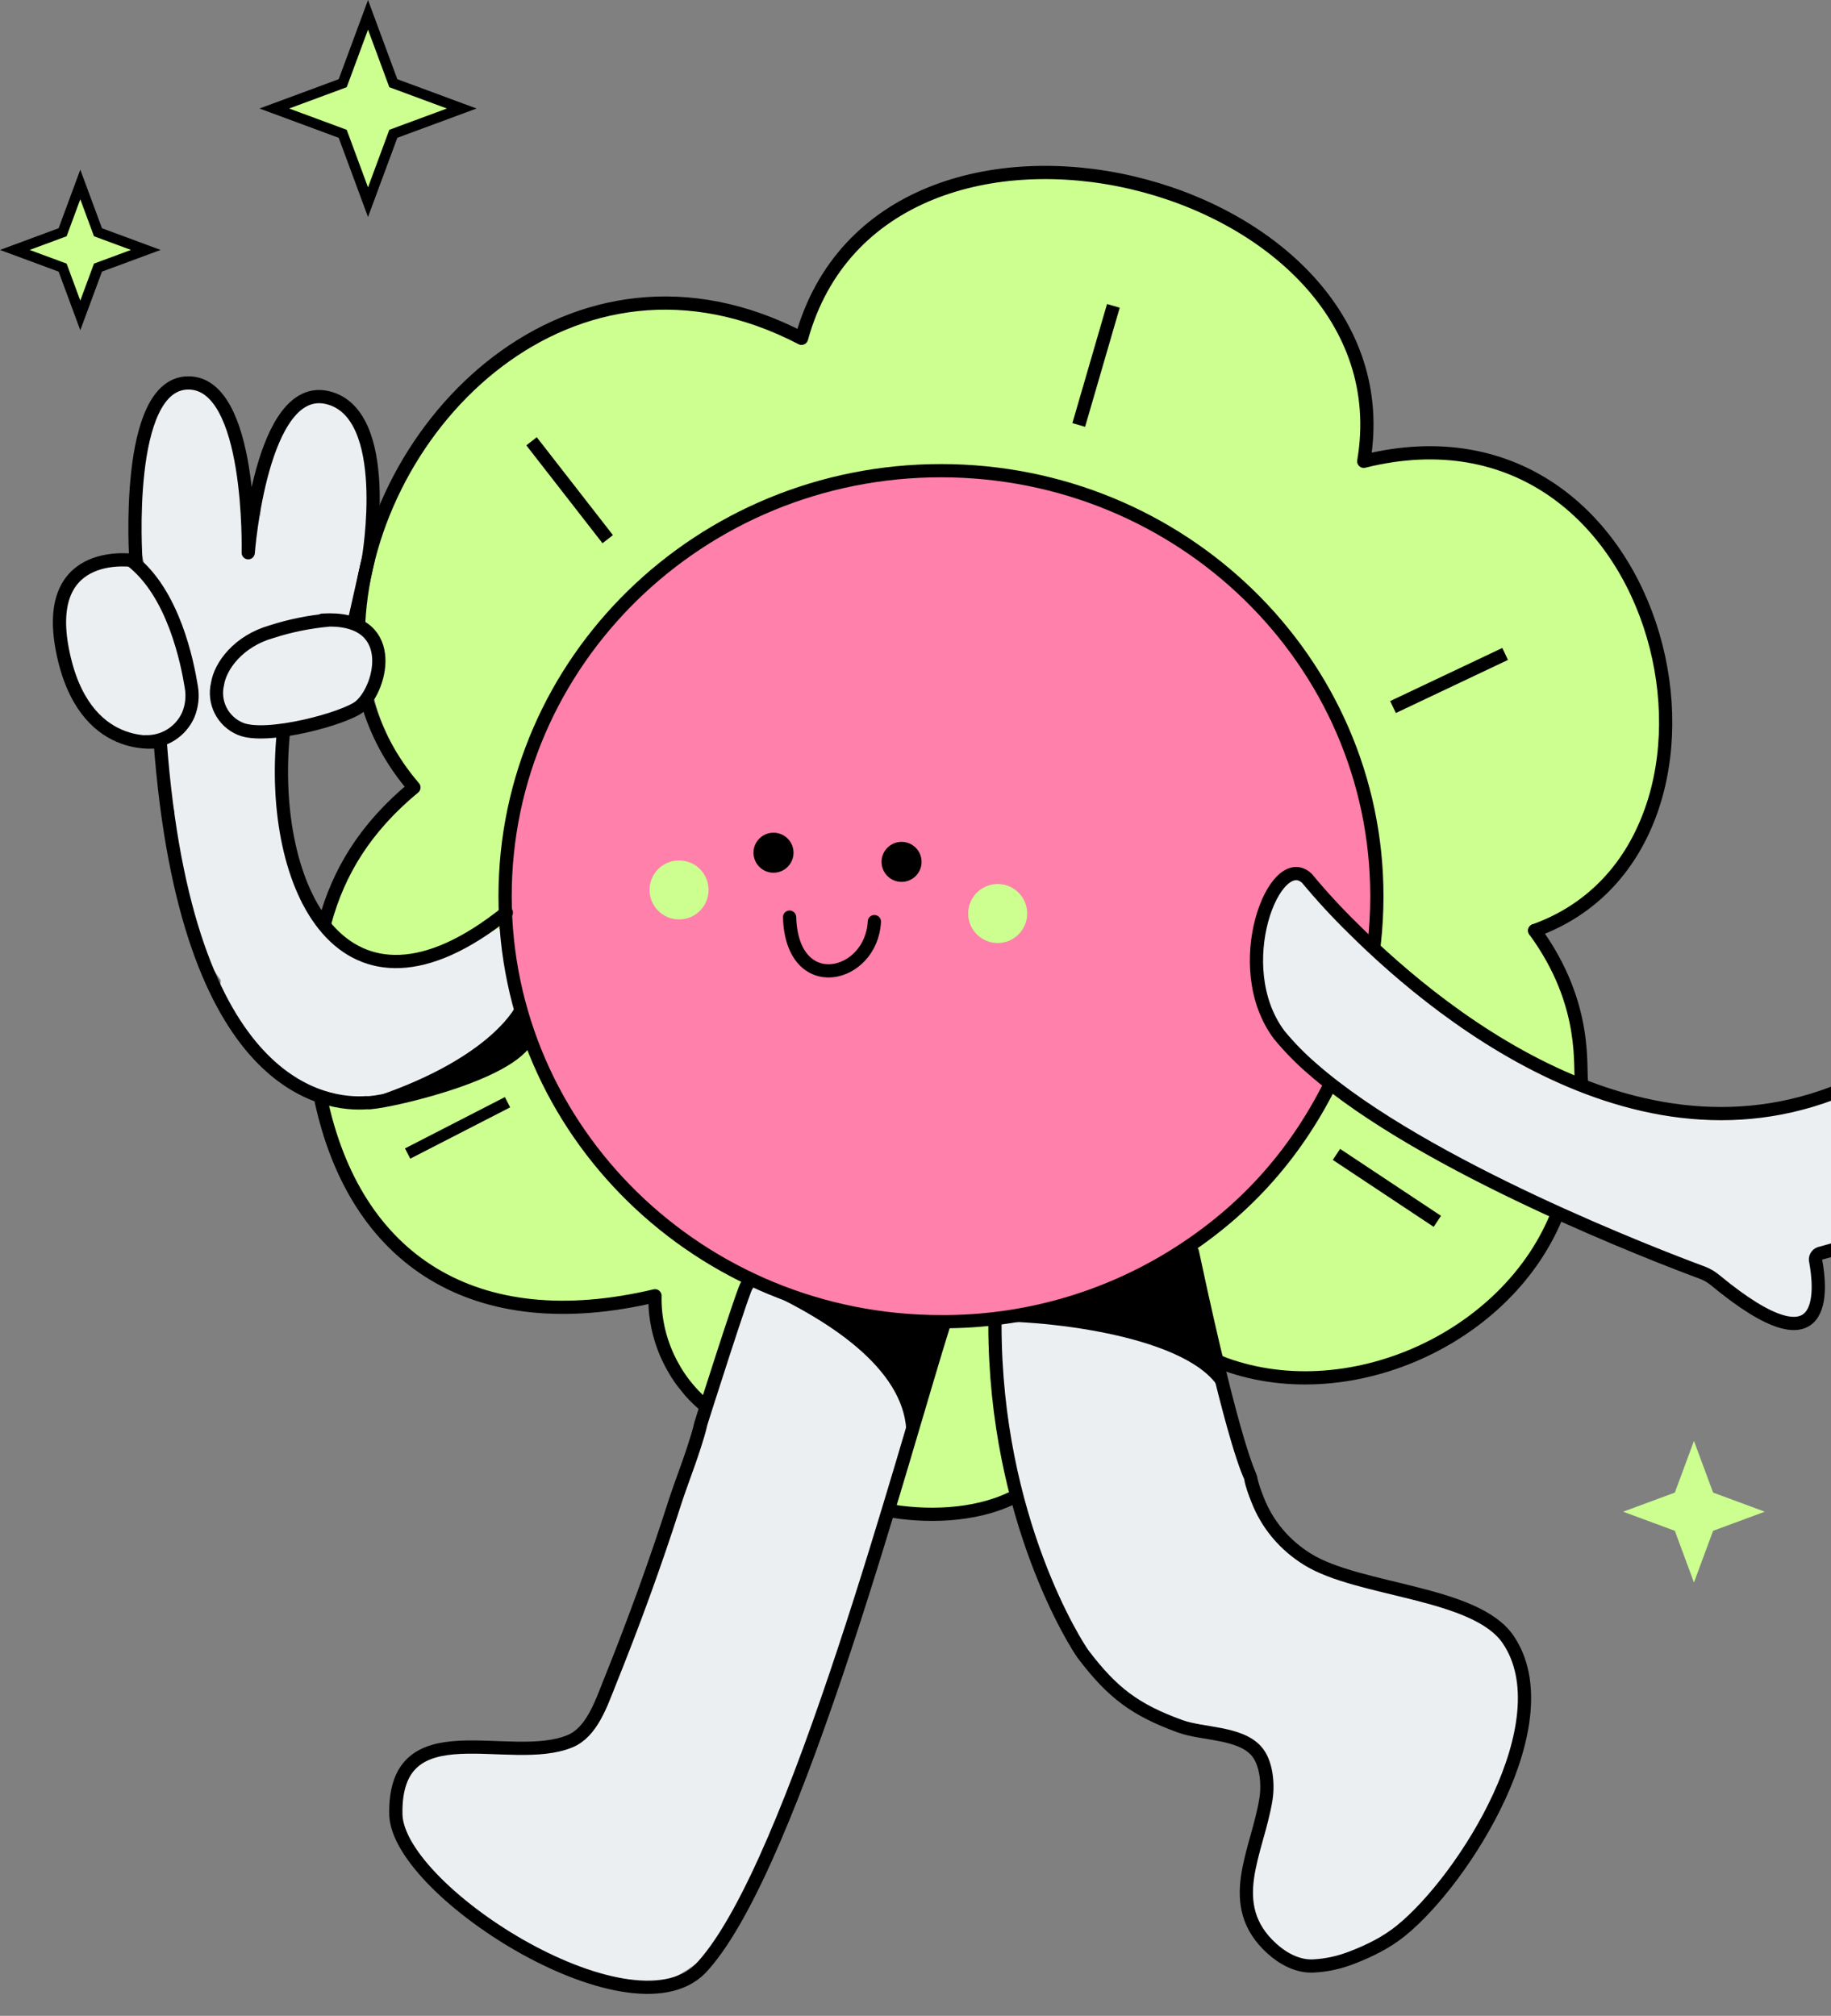 <svg width="178" height="196" viewBox="0 0 178 196" fill="none" xmlns="http://www.w3.org/2000/svg">
<rect x="0" y="0" width="178" height="196" fill="#808080" stroke="none"/>
<path d="M35.777 1.441L38.157 7.874L38.237 8.089L38.453 8.169L44.886 10.55L38.453 12.93L38.237 13.01L38.157 13.226L35.777 19.659L33.396 13.226L33.316 13.01L33.101 12.93L26.668 10.55L33.101 8.169L33.316 8.089L33.396 7.874L35.777 1.441Z" fill="#CCFF90" stroke="black"/>
<path d="M164.678 140.098L166.537 145.122L171.561 146.981L166.537 148.84L164.678 153.865L162.819 148.84L157.794 146.981L162.819 145.122L164.678 140.098Z" fill="#CCFF90"/>
<path d="M7.806 17.935L9.446 22.366L9.526 22.581L9.741 22.661L14.172 24.301L9.741 25.941L9.526 26.02L9.446 26.236L7.806 30.667L6.167 26.236L6.087 26.02L5.871 25.941L1.44 24.301L5.871 22.661L6.087 22.581L6.167 22.366L7.806 17.935Z" fill="#CCFF90" stroke="black"/>
<ellipse cx="59.417" cy="169.926" rx="2.581" ry="4.015" fill="#ECEFF1"/>
<path d="M75.192 179.68C72.324 186.564 66.588 196.889 55.689 192.013C46.511 187.137 38.763 181.768 38.193 174.804C41.348 164.766 55.975 173.942 61.2 166.137C64.58 165.338 76.936 172.28 75.192 179.68Z" fill="#ECEFF1"/>
<rect x="72.561" y="124.037" width="19.697" height="51.052" transform="rotate(17.939 72.561 124.037)" fill="#ECEFF1"/>
<path d="M56.837 97.077C56.837 101.512 33.892 109.123 39.054 105.107C35.612 112.278 21.272 101.512 21.272 97.077C23.28 77.285 27.869 92.199 39.054 89.046C48.875 89.046 56.837 92.641 56.837 97.077Z" fill="#ECEFF1"/>
<path d="M28.631 85.74C31.204 92.046 31.016 98.087 28.211 99.231C25.406 100.375 21.046 96.191 18.473 89.884C15.9 83.577 16.088 77.537 18.893 76.393C21.698 75.248 28.211 74.131 28.631 85.74Z" fill="#ECEFF1"/>
<ellipse cx="18.691" cy="48.89" rx="5.449" ry="11.472" fill="#ECEFF1"/>
<ellipse cx="31.023" cy="50.611" rx="5.736" ry="11.472" fill="#ECEFF1"/>
<ellipse cx="26.349" cy="65.888" rx="5.736" ry="11.472" transform="rotate(75.687 26.349 65.888)" fill="#ECEFF1"/>
<path d="M20.125 62.657C20.125 67.726 17.043 71.835 13.241 71.835C9.44 71.835 5.784 67.726 5.784 62.657C5.784 57.589 8.006 54.34 11.807 54.34C15.609 54.34 20.125 57.589 20.125 62.657Z" fill="#ECEFF1"/>
<path d="M28.138 65.525C28.138 82.957 25.188 84.191 21.55 84.191C17.911 84.191 14.962 75.834 14.962 65.525C14.962 55.216 17.911 46.859 21.55 46.859C25.188 46.859 28.138 55.216 28.138 65.525Z" fill="#ECEFF1"/>
<ellipse cx="39.523" cy="71.401" rx="1.721" ry="6.597" transform="rotate(-26.499 39.523 71.401)" fill="#CCFF90"/>
<path d="M76.868 69.987C78.806 74.157 67.183 80.94 54.542 86.815C43.356 93.985 35.038 95.133 31.884 90.257C29.945 86.087 39.914 73.072 50.47 73.073C63.111 67.198 74.93 65.817 76.868 69.987Z" fill="#CCFF90"/>
<ellipse cx="41.48" cy="108.381" rx="9.465" ry="2.868" transform="rotate(-18.997 41.48 108.381)" fill="#CCFF90"/>
<ellipse cx="51.805" cy="104.939" rx="9.465" ry="2.868" transform="rotate(-18.997 51.805 104.939)" fill="#CCFF90"/>
<path d="M79.208 113.486C79.208 120.773 69.192 126.68 56.837 126.68C43.643 129.261 32.744 116.641 31.597 108.897C31.597 101.611 46.511 118.649 56.837 100.293C69.192 100.293 79.208 106.2 79.208 113.486Z" fill="#CCFF90"/>
<path d="M91.541 128.687L96.417 128.113C96.747 135.319 97.625 138.552 98.998 145.896C93.905 147.321 91.249 147.315 86.665 146.756L91.541 128.687Z" fill="#CCFF90"/>
<path d="M72.183 123.976C71.337 130.419 69.851 136.082 67.669 136.082C65.488 136.082 63.72 130.689 63.72 124.036C63.72 117.383 65.488 111.99 67.669 111.99C69.851 111.99 74.722 118.653 72.183 123.976Z" fill="#CCFF90"/>
<path d="M131.981 47.519C127.679 68.457 123.583 74.48 104.734 74.48C85.884 74.48 76.773 62.371 76.773 46.372C76.773 30.374 81.649 16.257 102.012 16.831C121.229 15.97 136.857 33.752 131.981 47.519Z" fill="#CCFF90"/>
<path d="M161.235 73.906C156.933 94.843 139.932 92.261 121.082 92.261C102.233 92.261 108.462 87.897 108.462 71.898C108.462 55.899 114.565 44.651 133.415 44.651C153.779 41.21 162.669 56.697 161.235 73.906Z" fill="#CCFF90"/>
<path d="M113.052 63.006C113.052 81.856 95.331 97.136 73.472 97.136C53.108 94.842 41.922 83.656 36.186 62.145C30.884 54.115 45.511 25.721 70.177 30.023C91.114 36.333 113.052 44.156 113.052 63.006Z" fill="#CCFF90"/>
<path d="M153.492 102.014C158.368 119.51 135.423 143.602 117.067 130.695C96.704 128.401 84.944 123.525 79.208 102.014C79.208 83.165 94.634 68.744 116.493 68.744C137.431 75.054 149.19 81.938 153.492 102.014Z" fill="#CCFF90"/>
<ellipse cx="91.254" cy="87.388" rx="42.448" ry="41.588" fill="#FF80AB"/>
<path d="M72.616 124.972C72.538 124.512 68.154 138.323 68.136 138.405C67.965 139.187 67.716 139.949 67.471 140.715C66.876 142.573 66.151 144.375 65.556 146.233C63.657 152.166 61.557 157.906 59.228 163.688C58.461 165.593 57.542 168.406 55.437 169.287C49.545 171.754 38.256 166.046 38.484 176.456C38.746 184.065 61.991 198.722 68.4 191.075C77.294 181.058 87.888 141.001 91.827 128.55" stroke="black" stroke-width="1.286" stroke-miterlimit="10" stroke-linecap="round" stroke-linejoin="round"/>
<path fill-rule="evenodd" clip-rule="evenodd" d="M96.723 128.788C96.723 147.736 104.74 160.11 105.31 160.859C108.147 164.593 110.356 166.261 114.749 167.853C116.897 168.631 120.498 168.422 122.122 170.236C123.131 171.362 123.297 173.48 123.073 174.904C122.258 180.06 118.911 185.171 123.651 189.464C124.727 190.438 126.164 191.224 127.666 191.15C128.993 191.085 130.216 190.808 131.46 190.324C133.177 189.655 134.752 188.883 136.189 187.724C142.347 182.75 152.043 167.377 146.609 159.402C143.441 154.752 132.101 154.713 127.111 151.613C124.865 150.218 123.193 148.229 122.253 145.812C121.974 145.098 121.702 144.396 121.57 143.641C121.528 143.407 120.062 141.208 115.92 121.742" fill="#ECEFF1"/>
<path d="M96.723 128.788C96.723 147.736 104.74 160.11 105.31 160.859C108.147 164.593 110.356 166.261 114.749 167.853C116.897 168.631 120.498 168.422 122.122 170.236C123.131 171.362 123.297 173.48 123.073 174.904C122.258 180.06 118.911 185.171 123.651 189.464C124.727 190.438 126.164 191.224 127.666 191.15C128.993 191.085 130.216 190.808 131.46 190.324C133.177 189.655 134.752 188.883 136.189 187.724C142.347 182.75 152.043 167.377 146.609 159.402C143.441 154.752 132.101 154.713 127.111 151.613C124.865 150.218 123.193 148.229 122.253 145.812C121.974 145.098 121.702 144.396 121.57 143.641C121.528 143.407 120.062 141.208 115.92 121.742" stroke="black" stroke-width="1.286" stroke-miterlimit="10" stroke-linecap="round" stroke-linejoin="round"/>
<path d="M49.222 88.726C33.3 101.49 26.093 86.174 27.54 71.326" stroke="black" stroke-width="1.286" stroke-miterlimit="10" stroke-linecap="round"/>
<path d="M133.591 91.776C133.765 90.235 133.852 88.685 133.851 87.134C133.851 64.282 114.879 45.764 91.477 45.764C68.075 45.764 49.103 64.282 49.103 87.134C49.103 109.986 68.075 128.505 91.477 128.505C99.451 128.549 107.277 126.346 114.057 122.149C120.738 118.014 125.774 112.493 129.285 105.487" stroke="black" stroke-width="1.286" stroke-miterlimit="10" stroke-linecap="round"/>
<path d="M75.196 84.211C74.476 84.211 73.893 83.628 73.893 82.908C73.893 82.189 74.476 81.606 75.196 81.606C75.915 81.606 76.499 82.189 76.499 82.908C76.499 83.628 75.915 84.211 75.196 84.211Z" fill="black" stroke="black" stroke-width="1.286" stroke-miterlimit="10" stroke-linecap="round"/>
<path d="M87.645 85.102C86.925 85.102 86.342 84.518 86.342 83.799C86.342 83.079 86.925 82.496 87.645 82.496C88.365 82.496 88.948 83.079 88.948 83.799C88.948 84.518 88.365 85.102 87.645 85.102Z" fill="black" stroke="black" stroke-width="1.286" stroke-miterlimit="10" stroke-linecap="round"/>
<path d="M76.759 89.172C76.991 96.969 84.721 95.126 85.001 89.606" stroke="black" stroke-width="1.286" stroke-miterlimit="10" stroke-linecap="round"/>
<path d="M32.026 60.282C30.107 60.45 28.213 60.833 26.38 61.424C23.191 62.338 21.419 64.732 21.145 66.504C20.938 67.372 21.046 68.286 21.449 69.082C21.852 69.878 22.524 70.506 23.346 70.853C25.859 71.95 33.598 69.848 34.996 68.67C37.17 66.842 38.824 59.825 31.341 60.3" stroke="black" stroke-width="1.286" stroke-miterlimit="10" stroke-linecap="round"/>
<path d="M51.34 100.815C49.824 104.588 36.63 107.393 35.671 107.211C31.806 107.503 18.101 106.151 15.57 72.08C15.57 72.08 8.105 73.569 6.077 63.245C4.049 52.92 13.213 54.519 13.213 54.519C13.213 54.519 12.016 37.287 18.284 37.233C24.552 37.178 24.131 53.743 24.131 53.743C24.131 53.743 25.383 37.141 31.834 38.658C38.284 40.175 35.808 54.337 35.808 54.337L34.447 60.394" stroke="black" stroke-width="1.286" stroke-miterlimit="10" stroke-linecap="round" stroke-linejoin="round"/>
<path fill-rule="evenodd" clip-rule="evenodd" d="M12.226 54.085C12.01 54.367 12.064 54.77 12.346 54.986C14.276 56.46 15.592 58.816 16.476 61.161C17.355 63.495 17.779 65.743 17.968 66.921L17.968 66.926L17.968 66.926C18.101 67.705 18.014 68.505 17.718 69.237C17.414 69.927 16.91 70.51 16.271 70.909C15.629 71.31 14.881 71.507 14.125 71.476C13.77 71.461 13.471 71.736 13.456 72.091C13.441 72.446 13.716 72.746 14.071 72.76C15.086 72.803 16.09 72.538 16.952 72C17.814 71.461 18.492 70.675 18.899 69.744L18.903 69.737L18.906 69.729C19.294 68.774 19.409 67.73 19.237 66.714C19.042 65.498 18.602 63.156 17.68 60.708C16.761 58.271 15.336 55.652 13.127 53.964C12.845 53.748 12.441 53.803 12.226 54.085Z" fill="black"/>
<path d="M149.708 90.101C149.499 89.815 149.097 89.752 148.81 89.962C148.524 90.172 148.462 90.574 148.672 90.86L149.708 90.101ZM118.265 133.015C124.618 135.527 131.857 134.945 138.098 132.172C144.339 129.399 149.642 124.407 152.093 118.018L150.893 117.558C148.584 123.578 143.558 128.34 137.576 130.998C131.594 133.656 124.717 134.184 118.737 131.82L118.265 133.015ZM154.402 105.239C154.38 105.151 154.363 104.975 154.351 104.659C154.34 104.346 154.337 103.996 154.324 103.531C154.299 102.632 154.239 101.466 154.016 100.103C153.568 97.371 152.468 93.869 149.708 90.101L148.672 90.86C151.296 94.443 152.328 97.748 152.748 100.31C152.958 101.594 153.015 102.697 153.04 103.567C153.051 103.988 153.056 104.398 153.067 104.705C153.078 105.008 153.096 105.313 153.156 105.551L154.402 105.239Z" fill="black"/>
<path d="M86.036 146.801C89.944 147.552 94.734 147.422 98.358 145.662" stroke="black" stroke-width="1.285" stroke-miterlimit="10"/>
<path d="M31.159 106.73C34.472 122.572 46.173 130.131 63.675 125.989C63.574 130.077 65.441 134.138 68.596 136.72" stroke="black" stroke-width="1.285" stroke-miterlimit="10" stroke-linejoin="round"/>
<path d="M149.19 90.48C172.28 82.197 162.339 37.439 132.576 44.851C137.323 17.027 85.805 4.379 77.921 32.894C55.691 21.325 35.825 41.179 34.866 60.632M35.7 68.191C36.544 71.151 38.026 73.985 40.24 76.565C35.492 80.489 32.911 84.801 31.598 89.62" stroke="black" stroke-width="1.285" stroke-miterlimit="10" stroke-linecap="round" stroke-linejoin="round"/>
<path d="M139.73 118.75L129.923 112.242" stroke="black" stroke-width="1.285" stroke-miterlimit="10"/>
<path d="M49.339 107.168L39.627 112.157" stroke="black" stroke-width="1.121" stroke-miterlimit="10"/>
<path d="M135.422 68.745L146.321 63.582" stroke="black" stroke-width="1.285" stroke-miterlimit="10"/>
<path d="M104.869 41.319L108.236 29.739" stroke="black" stroke-width="1.285" stroke-miterlimit="10"/>
<path d="M59.079 52.424L51.674 42.906" stroke="black" stroke-width="1.285" stroke-miterlimit="10"/>
<circle cx="66.015" cy="86.528" r="2.868" fill="#CCFF90"/>
<circle cx="96.99" cy="88.821" r="2.868" fill="#CCFF90"/>
<path d="M72.325 124.617C79.148 127.137 83.708 128.055 91.254 128.346L88.1 138.958C87.728 133.192 80.959 128.281 72.325 124.617Z" fill="black"/>
<path d="M96.13 128.473C103.405 127.754 108.749 124.433 115.346 121.462L118.788 135.516C116.571 130.319 103.295 128.416 96.13 128.473Z" fill="black"/>
<ellipse cx="126.244" cy="93.123" rx="4.589" ry="7.744" fill="#ECEFF1"/>
<path d="M127.048 85.395C128.456 87.093 129.951 88.716 131.527 90.259C140.527 99.218 161.762 116.307 183.097 103.93C185.504 102.545 188.699 103.87 190.054 106.964C192.077 111.514 191.632 117.996 176.909 121.869C176.757 121.922 176.632 122.031 176.558 122.174C176.485 122.317 176.469 122.483 176.515 122.637C176.98 125.135 177.971 133.76 166.737 124.468C166.371 124.162 165.958 123.92 165.513 123.75C161.398 122.223 138.474 113.476 127.553 103.89C126.4 102.898 125.335 101.808 124.368 100.634" fill="#ECEFF1"/>
<path d="M127.048 85.395C128.456 87.093 129.951 88.716 131.527 90.259C140.527 99.218 161.762 116.307 183.097 103.93C185.504 102.545 188.699 103.87 190.054 106.964C192.077 111.514 191.632 117.996 176.909 121.869C176.757 121.922 176.632 122.031 176.558 122.174C176.485 122.317 176.469 122.483 176.515 122.637C176.98 125.135 177.971 133.76 166.737 124.468C166.371 124.162 165.958 123.92 165.513 123.75C161.398 122.223 138.474 113.476 127.553 103.89C126.4 102.898 125.335 101.808 124.368 100.634C119.362 93.985 123.951 82.512 127.048 85.395Z" stroke="black" stroke-width="1.286" stroke-miterlimit="10" stroke-linecap="round"/>
<path d="M50.24 97.652L51.387 101.094C47.423 104.431 42.11 106.31 36.76 106.543C45.938 103.389 49.38 99.373 50.24 97.652Z" fill="black"/>
</svg>
